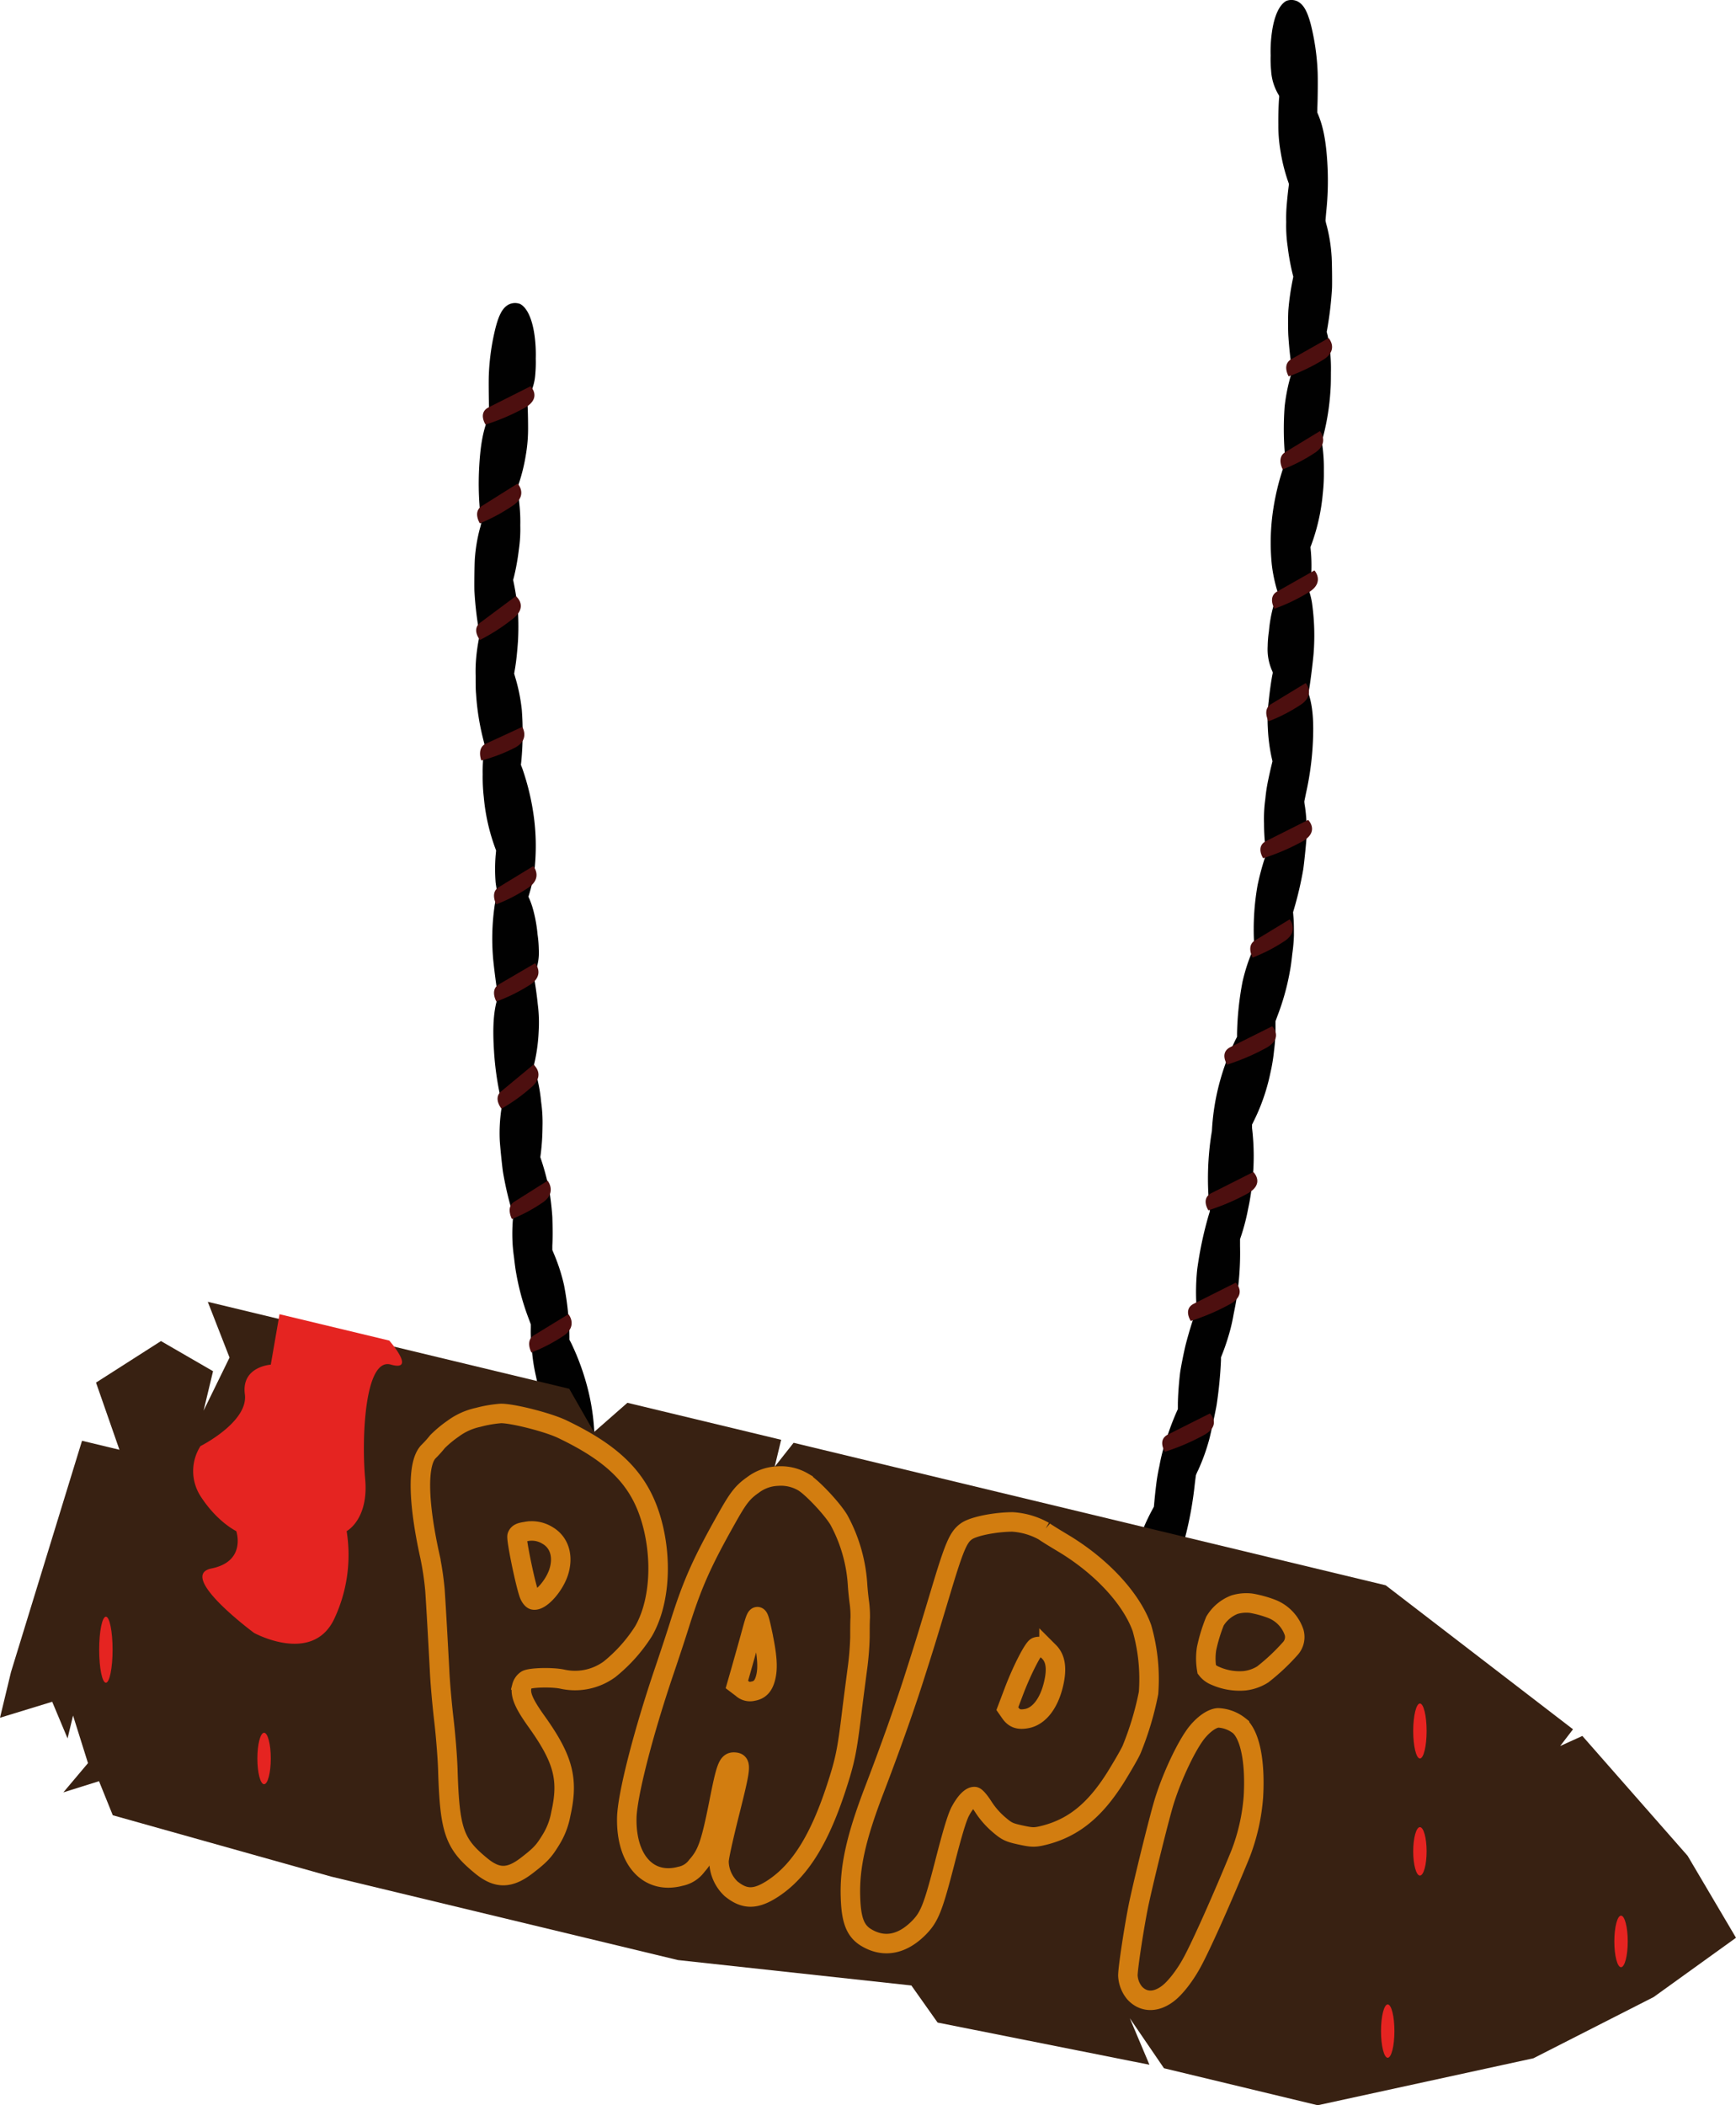 <svg id="Calque_1" data-name="Calque 1" xmlns="http://www.w3.org/2000/svg" viewBox="0 0 445.31 539.96"><defs><style>.cls-1{fill:#010101;}.cls-2{fill:#382112;}.cls-3{fill:none;stroke:#d27d10;stroke-miterlimit:10;stroke-width:5px;}.cls-4{fill:#4d0f0f;}.cls-5{fill:#e52421;}</style></defs><title>papiFin</title><path class="cls-1" d="M217.6,273.18a62.87,62.87,0,0,0-4.39-12.28l-.46-.89v-.79A76.07,76.07,0,0,0,211.36,246a46.59,46.59,0,0,0-2.42-7.61l-.58-1.39,0-1.07c.11-2.06.1-4.43,0-7.44a72.17,72.17,0,0,0-.86-7.23,67.36,67.36,0,0,0-1.83-6.9l-.39-1.18.12-.89a59.18,59.18,0,0,0,.44-6.9,37.28,37.28,0,0,0-.35-6.36,40,40,0,0,0-.72-4.77c-.21-1-.55-2.55-.74-3.36l-.36-1.46.27-1.18a44.6,44.6,0,0,0,.92-7.37,37,37,0,0,0-.23-6.89c-.24-2.39-.7-5.6-1-7-.07-.32-.06-.41.17-.87a13.64,13.64,0,0,0,1.09-6.21,30.33,30.33,0,0,0-.32-3.87,37,37,0,0,0-1-5.84,21.79,21.79,0,0,0-1.34-3.83,39,39,0,0,0,1.61-7.43,56.61,56.61,0,0,0-.18-12.75,63.13,63.13,0,0,0-3-12.7l-.36-.94.09-.78a77.71,77.71,0,0,0,.14-13.33,45.63,45.63,0,0,0-1.54-7.84l-.42-1.44.18-1.06c.35-2,.6-4.39.81-7.4a70,70,0,0,0,0-7.28,64.93,64.93,0,0,0-1-7.06l-.25-1.22.23-.88a58.61,58.61,0,0,0,1.22-6.8,36.62,36.62,0,0,0,.38-6.35,42.2,42.2,0,0,0-.17-4.82c-.1-1.06-.26-2.6-.36-3.43l-.18-1.49.4-1.15A45.61,45.61,0,0,0,201.58,33a39.32,39.32,0,0,0,.56-6.86c0-2.41-.07-5.65-.21-7,0-.34,0-.42.27-.85a13.64,13.64,0,0,0,1.8-6.05,33.84,33.84,0,0,0,.11-3.88,36.16,36.16,0,0,0-.31-5.92c-.59-4.24-1.89-7.1-3.7-8.08a3.69,3.69,0,0,0-2.87.11c-1.55.81-2.5,2.45-3.41,5.91a59.39,59.39,0,0,0-1.75,12.17c-.08,1.7,0,7.13.07,9.17l.06,1.23-.36.87c-1.31,3.21-2,7.16-2.28,13.14a75.71,75.71,0,0,0,.35,11.55c.09,1.11.18,2.09.18,2.2a10.37,10.37,0,0,1-.32,1.27,41.73,41.73,0,0,0-1.28,7.67c-.1,1.24-.17,6.95-.11,8.38a88.46,88.46,0,0,0,1.22,10.5l.13.71-.22,1.08a47.34,47.34,0,0,0-.68,4.78,38.94,38.94,0,0,0-.14,4.63c0,2.34,0,3.54.11,4.68a63.23,63.23,0,0,0,1.81,11.52l.4,1.61-.12.87a43.11,43.11,0,0,0-.39,6.59,45.47,45.47,0,0,0,.28,5.86,50.9,50.9,0,0,0,3,13.25l.16.43-.13,1.36a44,44,0,0,0,0,6.78,26.87,26.87,0,0,0,.52,2.94,17.36,17.36,0,0,0-.86,3.7,59.28,59.28,0,0,0-.35,12.29c.11,1.7.78,7.08,1.12,9.1l.2,1.21-.26.91c-.93,3.33-1.16,7.34-.77,13.32A76.35,76.35,0,0,0,195,197.55c.23,1.09.42,2,.43,2.16a9.35,9.35,0,0,1-.16,1.3,41.33,41.33,0,0,0-.4,7.76c.05,1.25.62,6.93.85,8.34a86.79,86.79,0,0,0,2.41,10.3l.2.68-.09,1.11a46,46,0,0,0-.13,4.83,40.23,40.23,0,0,0,.39,4.61c.27,2.32.43,3.51.65,4.64a62.77,62.77,0,0,0,3.11,11.23l.58,1.56,0,.87a42.63,42.63,0,0,0,.36,6.6,45.53,45.53,0,0,0,.95,5.78,50.51,50.51,0,0,0,4.5,12.83l.2.41,0,1.36a45,45,0,0,0,.75,6.74c.77,3.27,2.16,6.38,3.43,7.68,3.21,3.28,6-2.48,6.16-12.52A56.56,56.56,0,0,0,217.6,273.18Z" transform="translate(-66.68 83.6)"/><path class="cls-1" d="M408.36-9.68c.06-1.43,0-7.14-.12-8.39A41,41,0,0,0,407-25.74a11.13,11.13,0,0,1-.31-1.27c0-.11.08-1.08.18-2.19a75.74,75.74,0,0,0,.35-11.55c-.29-6-1-9.94-2.28-13.14l-.36-.88L404.6-56c.1-2,.15-7.47.07-9.17a60,60,0,0,0-1.75-12.17c-.92-3.46-1.87-5.1-3.42-5.92a3.67,3.67,0,0,0-2.86-.11c-1.81,1-3.11,3.85-3.7,8.09a34.8,34.8,0,0,0-.32,5.92,30.66,30.66,0,0,0,.12,3.88,13.59,13.59,0,0,0,1.8,6c.27.43.3.52.27.85-.15,1.39-.24,4.64-.21,7a38.49,38.49,0,0,0,.56,6.87,45.89,45.89,0,0,0,1.76,7.21l.4,1.15-.19,1.49c-.1.82-.26,2.37-.35,3.43a39.81,39.81,0,0,0-.17,4.82,36.62,36.62,0,0,0,.38,6.35,58.61,58.61,0,0,0,1.22,6.8l.22.88-.24,1.22a64.84,64.84,0,0,0-1,7.06c-.13,1.32-.14,5.59,0,7.27.21,3,.46,5.37.81,7.4l.17,1.06-.41,1.44a46.84,46.84,0,0,0-1.55,7.84,78.79,78.79,0,0,0,.15,13.33l.09.79-.36.94a63,63,0,0,0-3,12.7,56.53,56.53,0,0,0-.18,12.74,39.17,39.17,0,0,0,1.61,7.44,22,22,0,0,0-1.34,3.82,34.93,34.93,0,0,0-1,5.85,30.21,30.21,0,0,0-.32,3.87,13.57,13.57,0,0,0,1.09,6.2c.22.46.24.55.17.88-.3,1.37-.76,4.58-1,7a37.8,37.8,0,0,0-.22,6.89,44.46,44.46,0,0,0,.92,7.36l.27,1.19-.36,1.46c-.19.81-.53,2.32-.74,3.36a41.79,41.79,0,0,0-.73,4.77,37.19,37.19,0,0,0-.34,6.35,54.84,54.84,0,0,0,.44,6.9l.12.9-.39,1.18a66.67,66.67,0,0,0-1.83,6.9,65,65,0,0,0-.9,14.66l.05,1.08-.58,1.38a45.8,45.8,0,0,0-2.43,7.62A77.93,77.93,0,0,0,384,181.53v.8l-.46.89a62.76,62.76,0,0,0-4.39,12.27,59.67,59.67,0,0,0-1.6,11c-.31,1.85-.56,3.74-.71,5.5a74.15,74.15,0,0,0,.06,14l.13,1.06-.25.82a95,95,0,0,0-3,14.13,56.06,56.06,0,0,0-.23,8.62l.08,1.62-.39,1.09c-.76,2.09-1.51,4.55-2.35,7.7-.46,1.78-1.37,6.31-1.53,7.73-.31,2.71-.5,5.36-.54,7.7l0,1.35-.4.89a69.23,69.23,0,0,0-2.61,7,45.19,45.19,0,0,0-1.72,6.67,48.3,48.3,0,0,0-.87,5.16c-.14,1.14-.32,2.81-.4,3.7l-.15,1.62-.62,1.15a52.53,52.53,0,0,0-3.2,7.32,46.87,46.87,0,0,0-2,7.19c-.55,2.55-1.15,6-1.32,7.52,0,.36-.08.44-.43.85a16,16,0,0,0-3,6.08,36.68,36.68,0,0,0-.94,4.1,42.09,42.09,0,0,0-1,6.34c-.35,4.62.26,7.91,1.74,9.3a3.18,3.18,0,0,0,2.72.42c1.63-.57,2.88-2.13,4.48-5.63a72.27,72.27,0,0,0,4.26-12.6c.44-1.79,1.56-7.56,1.9-9.75l.2-1.31L366,323c1.92-3.16,3.41-7.23,5-13.53a94.08,94.08,0,0,0,2.15-12.34c.14-1.19.28-2.24.3-2.36a12,12,0,0,1,.57-1.29,51.12,51.12,0,0,0,2.85-7.9c.36-1.31,1.65-7.35,1.9-8.89a109.21,109.21,0,0,0,1.11-11.38l0-.77.44-1.12c.58-1.49,1.12-3.08,1.66-4.95a45,45,0,0,0,1.12-4.88c.51-2.49.74-3.77.9-5a74.6,74.6,0,0,0,.77-12.57l0-1.8.3-.89a54.13,54.13,0,0,0,1.78-6.93,55.18,55.18,0,0,0,1-6.27,61.41,61.41,0,0,0,0-14.4l0-.9.2-.41a50.82,50.82,0,0,0,4.5-12.82,45.69,45.69,0,0,0,.95-5.79,45.16,45.16,0,0,0,.36-6.59l0-.88.57-1.55a61.85,61.85,0,0,0,3.12-11.24c.22-1.13.38-2.31.64-4.64a40.83,40.83,0,0,0,.4-4.61c0-1.79,0-3.35-.13-4.83l-.09-1.1.2-.68a89.28,89.28,0,0,0,2.41-10.3c.22-1.41.8-7.09.85-8.34a42.25,42.25,0,0,0-.4-7.77,10,10,0,0,1-.17-1.29c0-.11.21-1.07.43-2.16a76.61,76.61,0,0,0,1.67-11.44c.39-6,.16-10-.77-13.31l-.26-.92.2-1.2c.34-2,1-7.41,1.12-9.11a59.2,59.2,0,0,0-.35-12.28,18,18,0,0,0-.86-3.7,27.48,27.48,0,0,0,.52-3,44,44,0,0,0,0-6.78l-.13-1.35.16-.43a50.88,50.88,0,0,0,3-13.26,45.23,45.23,0,0,0,.28-5.85,43.25,43.25,0,0,0-.39-6.6l-.13-.86.4-1.62a61.44,61.44,0,0,0,1.81-11.51c.09-1.15.12-2.34.12-4.69a41.1,41.1,0,0,0-.14-4.62,46.53,46.53,0,0,0-.68-4.78L407,1.52l.13-.7A90.59,90.59,0,0,0,408.36-9.68Z" transform="translate(-66.68 83.6)"/><polygon class="cls-2" points="21.04 369.53 30.64 371.84 24.63 354.61 41.29 343.96 54.65 351.69 52.22 361.81 58.88 348.19 53.3 333.89 146.02 356.2 152.37 367.31 160.94 359.79 200.38 369.28 198.71 376.21 203.57 370.05 256.4 382.77 355.45 406.6 403.5 443.53 400.21 447.82 405.9 445.24 432.9 475.98 445.31 497 424.18 512.21 393.34 527.91 338.01 539.96 298.58 530.47 289.82 517.65 294.85 529.57 240.51 518.75 233.78 509.24 173.9 502.72 84.91 481.3 28.93 465.58 25.4 456.84 16.25 459.71 22.57 452.21 18.74 440.01 17.33 445.87 13.39 436.47 0 440.57 2.82 428.85 21.04 369.53"/><path class="cls-3" d="M195.09,278.93a31.65,31.65,0,0,0-5.77,1,16.65,16.65,0,0,0-6.42,2.9,28.88,28.88,0,0,0-4,3.33,28.52,28.52,0,0,1-2.23,2.49c-3,2.89-2.83,12.84.31,27a75.21,75.21,0,0,1,1.28,8.67c.39,5.94.79,13.29,1.17,20.38.15,3.44.69,9.28,1.12,12.91s.89,9.29,1,12.51c.47,15.78,1.62,19.11,8.42,24.72,4.22,3.53,7.44,3.47,12-.09,3.45-2.67,4.27-3.6,6.07-6.55a18.89,18.89,0,0,0,2.51-6.61c2-8.83.66-14-6.22-23.64-3.3-4.61-4.27-6.9-3.8-9a2.89,2.89,0,0,1,1.19-1.68c1.11-.62,6.54-.76,9.17-.21a15,15,0,0,0,12.17-2.54,40.13,40.13,0,0,0,8.69-9.73c3.8-6.56,4.78-16.63,2.61-26.16-2.72-11.78-9.07-18.78-23.33-25.62C207.42,281.23,198,278.84,195.09,278.93Zm12,31.26c3.12,1.79,4.22,5.48,2.85,9.57-1.22,3.58-4.67,7.36-6.4,7-.39-.08-.95-.83-1.21-1.64-1.07-3.15-3.29-14.06-3-14.78s.9-.92,2.2-1.12A7.62,7.62,0,0,1,207.09,310.19Z" transform="translate(-66.68 83.6)"/><path class="cls-3" d="M326.43,306.75c-4.33,0-10,1.1-11.81,2.38-2.12,1.47-3.15,3.89-6.67,15.62-4.1,13.63-4.21,13.93-7,22.67-2.62,8.12-6.07,17.79-9.94,27.9-4.75,12.36-6.44,20-6.17,27.72.18,5.81,1.23,8.53,3.88,10.21,4.55,2.82,9.28,2,13.64-2.38,2.73-2.78,3.64-5,6.69-16.82,2-7.79,3.1-11.36,3.92-13,1.28-2.41,2.66-3.88,3.67-3.86.37,0,1.39,1.23,2.31,2.68a20.91,20.91,0,0,0,4,4.55c2,1.71,2.63,2,5.6,2.64s3.58.65,6.16,0c7.41-1.93,12.88-6.41,18.15-14.8,1.73-2.8,3.6-6,4.1-7.16a78.12,78.12,0,0,0,4.34-14.48,47.59,47.59,0,0,0-1.7-16.65c-2.75-7.68-10.54-16-20.29-21.82-2-1.2-4.17-2.52-4.8-3A18.83,18.83,0,0,0,326.43,306.75Zm9.34,33.31c1.72,1.72,2.09,4.37,1.16,8.27-1.17,5-3.74,8.28-6.87,8.85-2,.38-3.16,0-4.15-1.35l-.83-1.19,1.72-4.54c2-5.27,4.94-11,5.77-11.3S334.55,338.83,335.77,340.06Z" transform="translate(-66.68 83.6)"/><path class="cls-3" d="M266.09,295a11.11,11.11,0,0,0-6.27,2.27c-2.65,1.85-3.79,3.33-6.72,8.56-6.38,11.32-8.81,16.83-12,26.89-.89,2.87-2.7,8.35-4,12.17-5.5,16.21-9.55,32.09-9.64,37.84-.18,10.83,5.61,17.08,13.77,14.9a6.87,6.87,0,0,0,4.21-2.69c2.64-3,3.54-5.59,5.61-15.94,1.9-9.65,2.36-10.79,4.11-10.64s1.63,1.24-1.35,13.09c-1.7,6.79-2.74,11.57-2.7,12.45a9.9,9.9,0,0,0,3.09,6.93c3.52,2.87,6.41,2.82,10.89-.15,6.78-4.51,11.75-12.47,16.08-25.67,2.29-7,2.8-9.49,4-19.42.36-3,1-7.83,1.37-10.68a76.85,76.85,0,0,0,.73-8.55c0-1.82,0-4.06.07-5a27,27,0,0,0-.2-3.78c-.17-1.2-.39-3.28-.48-4.67a39.84,39.84,0,0,0-4.8-16.69c-1.8-3-7-8.47-9.15-9.71A11.3,11.3,0,0,0,266.09,295Zm-3.63,41.2c1,4.92,1.22,7.82.69,10.19s-1.52,3.47-3.33,3.77a3,3,0,0,1-2.8-.72l-1.32-1,1.15-4c.62-2.23,1.78-6.28,2.54-9.09C261,329.48,261.05,329.49,262.46,336.16Z" transform="translate(-66.68 83.6)"/><path class="cls-3" d="M379.15,357c-1.54.1-3.58,1.5-5.36,3.65-2.6,3.19-6.33,11-8.41,17.61-1.14,3.6-4.9,18.72-6.51,26.13C357.72,409.82,356,421,356,423.09a7.55,7.55,0,0,0,1.72,4.46c2.21,2.43,5.36,2.52,8.4.27,2-1.45,4.59-4.81,6.44-8.28,2.36-4.36,7.68-16.28,12.33-27.64a51.28,51.28,0,0,0,3.31-14.69c.51-8.85-.81-15.62-3.58-18.15A9.42,9.42,0,0,0,379.15,357Z" transform="translate(-66.68 83.6)"/><path class="cls-4" d="M192,20.89l10.77-5.41s2.95,2.87-1.29,5.41a56.43,56.43,0,0,1-10.25,4.41S189.24,22.29,192,20.89Z" transform="translate(-66.68 83.6)"/><path class="cls-4" d="M190.27,46.19l9.17-5.76s2.68,2.77-.92,5.45a45.84,45.84,0,0,1-8.75,4.75S187.89,47.69,190.27,46.19Z" transform="translate(-66.68 83.6)"/><path class="cls-4" d="M189.91,76.07,199,69.3s3.12,2.44-.41,5.52a50.53,50.53,0,0,1-8.79,5.72S187.54,77.83,189.91,76.07Z" transform="translate(-66.68 83.6)"/><path class="cls-4" d="M191.31,107.15l9.33-4.31s2,3.14-1.7,5.24a41.78,41.78,0,0,1-8.79,3.37S188.89,108.26,191.31,107.15Z" transform="translate(-66.68 83.6)"/><path class="cls-4" d="M194.62,143.94l8.86-5.4s2.43,2.86-1.06,5.4a42.37,42.37,0,0,1-8.44,4.41S192.32,145.35,194.62,143.94Z" transform="translate(-66.68 83.6)"/><path class="cls-4" d="M194.68,168.86l9.26-5.41s2.54,2.87-1.11,5.41a45.16,45.16,0,0,1-8.82,4.41S192.27,170.27,194.68,168.86Z" transform="translate(-66.68 83.6)"/><path class="cls-4" d="M195.25,196.3l8.28-6.85s3,2.41-.21,5.51a45.22,45.22,0,0,1-8,5.8S193.1,198.08,195.25,196.3Z" transform="translate(-66.68 83.6)"/><path class="cls-4" d="M198.58,224.64l8.57-5.41s2.35,2.87-1,5.41a40.34,40.34,0,0,1-8.16,4.41S196.36,226,198.58,224.64Z" transform="translate(-66.68 83.6)"/><path class="cls-4" d="M203.64,258.88l8.85-5.41s2.43,2.87-1.06,5.41a42.42,42.42,0,0,1-8.43,4.41S201.34,260.28,203.64,258.88Z" transform="translate(-66.68 83.6)"/><path class="cls-5" d="M138.38,253.47l-2.24,12.94s-7.6.47-6.65,7.59-11.39,13.3-11.39,13.3a11.91,11.91,0,0,0,0,12.81c4.27,6.65,9.19,9,9.19,9s2.67,7.75-6.35,9.57,10.92,16.54,10.92,16.54,14.72,8.07,20.42-3.32a38.47,38.47,0,0,0,3.32-22.79s5.7-3,4.75-13.39-.12-31.23,6.58-29.33-.4-6.16-.4-6.16Z" transform="translate(-66.68 83.6)"/><ellipse class="cls-5" cx="67.74" cy="451.02" rx="1.72" ry="6.6"/><ellipse class="cls-5" cx="364.23" cy="474.84" rx="1.72" ry="6.21"/><ellipse class="cls-5" cx="27.16" cy="423.12" rx="1.72" ry="8.47"/><ellipse class="cls-5" cx="364.23" cy="443.97" rx="1.72" ry="7.05"/><ellipse class="cls-5" cx="415.82" cy="497.94" rx="1.72" ry="6.61"/><ellipse class="cls-5" cx="355.97" cy="520.94" rx="1.72" ry="6.84"/><path class="cls-3" d="M387.64,327.6a10.57,10.57,0,0,0-4.3.37,10.09,10.09,0,0,0-5,4.21,41.7,41.7,0,0,0-2.16,7.09,16.49,16.49,0,0,0,.05,5.32,5.08,5.08,0,0,0,2.18,1.62,15.29,15.29,0,0,0,7.58,1.27,11.09,11.09,0,0,0,4.61-1.63,53.28,53.28,0,0,0,7.16-6.74,4.39,4.39,0,0,0,.89-4,9.83,9.83,0,0,0-5.78-6.07A28.34,28.34,0,0,0,387.64,327.6Z" transform="translate(-66.68 83.6)"/><path class="cls-4" d="M397.93,8.52l9.56-5.41s2.62,2.87-1.14,5.41a47.31,47.31,0,0,1-9.11,4.41S395.45,9.92,397.93,8.52Z" transform="translate(-66.68 83.6)"/><path class="cls-4" d="M394.29,68.11l9.56-5.41s2.62,2.87-1.14,5.41a47.31,47.31,0,0,1-9.11,4.41S391.81,69.51,394.29,68.11Z" transform="translate(-66.68 83.6)"/><path class="cls-4" d="M391.47,132.11l10.77-5.41s2.95,2.87-1.29,5.41a56.43,56.43,0,0,1-10.25,4.41S388.68,133.51,391.47,132.11Z" transform="translate(-66.68 83.6)"/><path class="cls-4" d="M396.36,32.38l8.9-5.41s2.45,2.87-1.06,5.41a42.75,42.75,0,0,1-8.48,4.41S394.05,33.78,396.36,32.38Z" transform="translate(-66.68 83.6)"/><path class="cls-4" d="M392.72,97l8.9-5.41s2.45,2.87-1.06,5.41a42.75,42.75,0,0,1-8.48,4.41S390.41,98.39,392.72,97Z" transform="translate(-66.68 83.6)"/><path class="cls-4" d="M372.9,250.79l10.76-5.41s3,2.87-1.28,5.41a56.43,56.43,0,0,1-10.25,4.41S370.11,252.19,372.9,250.79Z" transform="translate(-66.68 83.6)"/><path class="cls-4" d="M377.42,222.42,388.18,217s3,2.87-1.28,5.41a56.43,56.43,0,0,1-10.25,4.41S374.63,223.82,377.42,222.42Z" transform="translate(-66.68 83.6)"/><path class="cls-4" d="M382.23,185,393,179.63s2.95,2.87-1.29,5.41a56.43,56.43,0,0,1-10.25,4.41S379.44,186.44,382.23,185Z" transform="translate(-66.68 83.6)"/><path class="cls-4" d="M388.6,157.61l8.9-5.41s2.44,2.87-1.07,5.41A42.46,42.46,0,0,1,388,162S386.29,159,388.6,157.61Z" transform="translate(-66.68 83.6)"/><path class="cls-4" d="M366.28,284.33l10.76-5.4s3,2.87-1.28,5.4a56.82,56.82,0,0,1-10.25,4.42S363.49,285.74,366.28,284.33Z" transform="translate(-66.68 83.6)"/></svg>